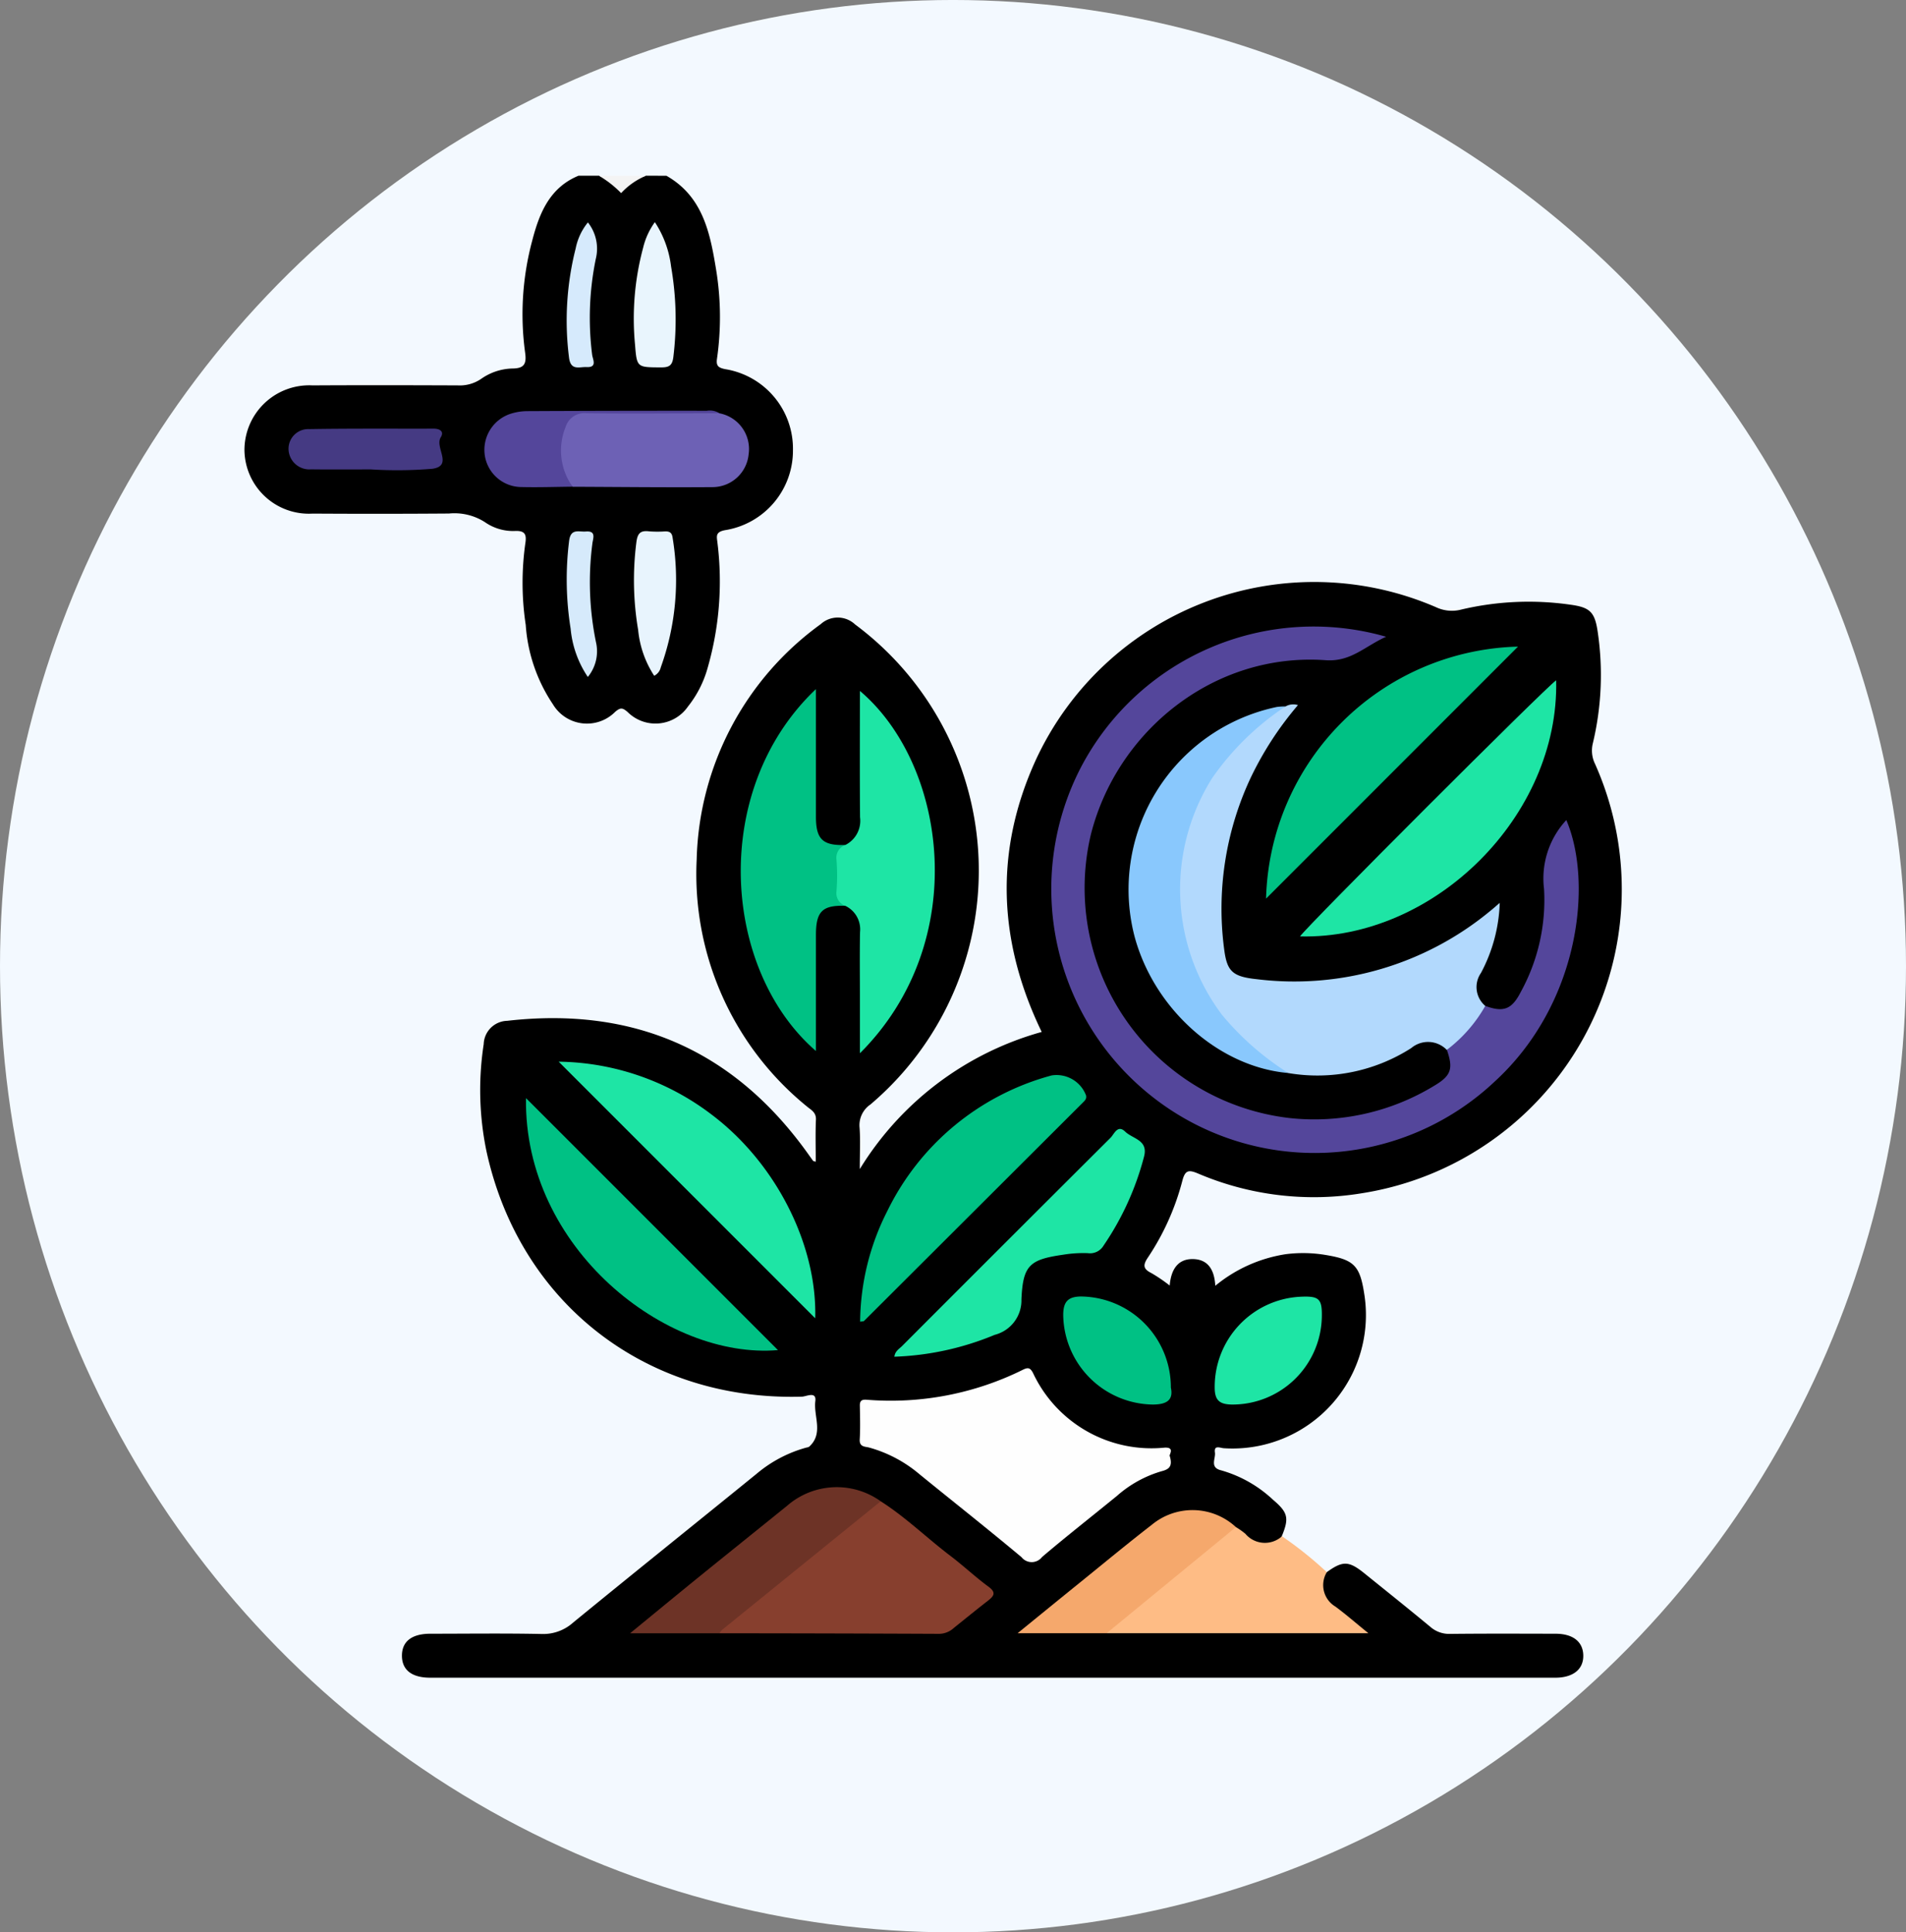 <svg xmlns="http://www.w3.org/2000/svg" xmlns:xlink="http://www.w3.org/1999/xlink" width="145" height="147" viewBox="0 0 145 147">
  <rect x="0" y="0" width="145" height="147" fill="#808080" stroke="none"/>
  <defs>
    <clipPath id="clip-path">
      <ellipse id="Elipse_156" data-name="Elipse 156" cx="72.5" cy="73.5" rx="72.5" ry="73.5" transform="translate(0.499 -0.274)" fill="#fff" stroke="#707070" stroke-width="1"/>
    </clipPath>
  </defs>
  <g id="Grupo_894791" data-name="Grupo 894791" transform="translate(-517 -3952)">
    <g id="Grupo_894479" data-name="Grupo 894479" transform="translate(516.501 3952.273)">
      <g id="Enmascarar_grupo_16" data-name="Enmascarar grupo 16" transform="translate(0 0)" clip-path="url(#clip-path)">
        <rect id="_95da3c9cb84d7a8c336853e8faf60a4e" data-name="95da3c9cb84d7a8c336853e8faf60a4e" width="157.338" height="174.997" transform="translate(-11.837 -13.667)" fill="#f3f9ff"/>
      </g>
    </g>
    <g id="Grupo_894658" data-name="Grupo 894658" transform="translate(-1780.864 6944.284)">
      <path id="Trazado_625150" data-name="Trazado 625150" d="M2348.565-2978.912c2.776,1.58,3.322,4.358,3.778,7.148a22.348,22.348,0,0,1,.066,6.774c-.078.544.112.679.61.786a6.129,6.129,0,0,1,5.169,6.178,6.123,6.123,0,0,1-5.167,6.073c-.766.145-.626.487-.574.98a23.79,23.79,0,0,1-.746,9.484,8.244,8.244,0,0,1-1.5,2.952,3,3,0,0,1-4.59.418c-.391-.333-.543-.359-.954-.007a3.019,3.019,0,0,1-4.728-.578,12.331,12.331,0,0,1-2.069-6.034,21.5,21.5,0,0,1-.03-6.22c.1-.643-.011-.963-.764-.934a3.744,3.744,0,0,1-2.318-.675,4.3,4.3,0,0,0-2.728-.652q-5.184.038-10.369.006a4.9,4.9,0,0,1-5.19-4.81,4.925,4.925,0,0,1,5.182-4.943c3.679-.021,7.359-.014,11.038,0a2.885,2.885,0,0,0,1.771-.485,4.3,4.3,0,0,1,2.4-.8c.886-.006,1.082-.35.962-1.2a21.6,21.6,0,0,1,.534-8.508c.537-2.075,1.313-4.046,3.528-4.958h1.562c.442.23.987.238,1.35.647a.393.393,0,0,0,.656,0c.412-.492,1.039-.445,1.565-.649Z" transform="translate(0 0)"/>
      <path id="Trazado_625151" data-name="Trazado 625151" d="M2410.479-2978.912a5.386,5.386,0,0,0-1.886,1.32,7.921,7.921,0,0,0-1.685-1.32Z" transform="translate(-63.476 0)" fill="#f4f4f4"/>
      <path id="Trazado_625152" data-name="Trazado 625152" d="M2427.018-2800.018c1.209-.876,1.676-.867,2.85.079,1.678,1.354,3.362,2.7,5.022,4.075a2.169,2.169,0,0,0,1.5.542c2.677-.03,5.355-.018,8.033-.012,1.315,0,2.08.6,2.107,1.629.029,1.068-.761,1.715-2.134,1.715q-42.788,0-85.577,0c-1.411,0-2.157-.586-2.159-1.671s.743-1.671,2.154-1.674c2.827,0,5.654-.04,8.479.02a3.415,3.415,0,0,0,2.394-.872c4.632-3.79,9.3-7.533,13.945-11.307a9.952,9.952,0,0,1,3.807-2.005.494.494,0,0,0,.21-.071c1.1-1.013.317-2.3.459-3.456.1-.78-.683-.354-1.014-.344-11.876.348-21.511-7.137-24.014-18.72a22.934,22.934,0,0,1-.2-8.094,1.836,1.836,0,0,1,1.791-1.777c9.649-1.1,17.315,2.266,22.946,10.205.107.151.213.3.324.451.015.02.057.019.2.062,0-1.087-.033-2.145.014-3.2.026-.575-.4-.751-.719-1.029a22.77,22.77,0,0,1-8.354-18.762,22.782,22.782,0,0,1,9.434-17.9,1.926,1.926,0,0,1,2.619.021,23.329,23.329,0,0,1,1.168,36.515,1.906,1.906,0,0,0-.829,1.768c.069.942.016,1.893.016,3.15a23.681,23.681,0,0,1,13.84-10.434c-3.325-6.882-3.608-13.777-.444-20.7a23.337,23.337,0,0,1,30.452-11.607,2.815,2.815,0,0,0,1.91.175,22.321,22.321,0,0,1,8.3-.371c1.468.2,1.851.543,2.071,2.006a22.338,22.338,0,0,1-.358,8.527,2.307,2.307,0,0,0,.167,1.585,23.4,23.4,0,0,1-17.661,32.642,22.46,22.46,0,0,1-12.556-1.493c-.714-.3-.975-.243-1.182.561a19.168,19.168,0,0,1-2.634,5.856c-.393.589-.32.866.29,1.168a12.18,12.18,0,0,1,1.382.942c.1-1.187.6-2.068,1.844-2.01,1.115.053,1.562.867,1.625,2.029a11.054,11.054,0,0,1,5.336-2.4,10.338,10.338,0,0,1,3.1.063c2.1.351,2.56.8,2.886,2.895a10.154,10.154,0,0,1-10.666,11.8c-.279-.014-.77-.278-.683.33.066.462-.422,1.138.475,1.352a9.57,9.57,0,0,1,3.934,2.229c1.146.974,1.255,1.389.671,2.793a1.647,1.647,0,0,1-2.363.467c-.45-.254-.813-.63-1.242-.916a4.64,4.64,0,0,0-6.21-.106c-3.173,2.442-6.242,5.015-9.556,7.688,2.222-.013,4.227.01,6.235-.025,6.151-.072,12.3.038,18.449-.062.03,0,.059-.041.149-.107-.655-.663-1.465-1.145-2.053-1.858A1.574,1.574,0,0,1,2427.018-2800.018Z" transform="translate(-28.218 -72.667)"/>
      <path id="Trazado_625153" data-name="Trazado 625153" d="M2546.231-2634.227a5.8,5.8,0,0,1,.719.507,1.942,1.942,0,0,0,2.787.191,28.8,28.8,0,0,1,3.409,2.731,1.9,1.9,0,0,0,.657,2.619c.8.593,1.549,1.247,2.506,2.025H2536.4c-.028-.454.357-.627.624-.847,2.8-2.3,5.631-4.545,8.422-6.848A1.69,1.69,0,0,1,2546.231-2634.227Z" transform="translate(-154.345 -241.887)" fill="#febc85"/>
      <path id="Trazado_625154" data-name="Trazado 625154" d="M2408.467-2918.6a2.766,2.766,0,0,1,2.219,3.115,2.76,2.76,0,0,1-2.69,2.5c-3.567.028-7.135-.014-10.7-.027a4.035,4.035,0,0,1-.468-5.245,1.08,1.08,0,0,1,.862-.432C2401.281-2918.646,2404.875-2918.823,2408.467-2918.6Z" transform="translate(-55.869 -42.243)" fill="#6d61b5"/>
      <path id="Trazado_625155" data-name="Trazado 625155" d="M2333.992-2911.3c-1.522,0-3.044.014-4.566-.006a1.581,1.581,0,0,1-1.709-1.516,1.5,1.5,0,0,1,1.581-1.545c3.155-.053,6.311-.026,9.466-.034.469,0,.808.219.533.658-.479.766.963,2.159-.633,2.394A32.306,32.306,0,0,1,2333.992-2911.3Z" transform="translate(-7.902 -45.274)" fill="#453a83"/>
      <path id="Trazado_625156" data-name="Trazado 625156" d="M2395.56-2918.794c-3.374.006-6.748.042-10.121,0a1.489,1.489,0,0,0-1.584,1.047,4.734,4.734,0,0,0,.531,4.541c-1.334.012-2.668.06-4,.024a2.831,2.831,0,0,1-2.676-2.389,2.885,2.885,0,0,1,1.9-3.162,4.216,4.216,0,0,1,1.307-.221q6.841-.033,13.682-.027A1.393,1.393,0,0,1,2395.56-2918.794Z" transform="translate(-42.962 -42.054)" fill="#54469b"/>
      <path id="Trazado_625157" data-name="Trazado 625157" d="M2417.37-2877.262a7.709,7.709,0,0,1-1.221-3.488,22.645,22.645,0,0,1-.136-6.655c.083-.665.285-.925.952-.846a8.089,8.089,0,0,0,1.224.006c.349-.011.535.093.582.483a19.594,19.594,0,0,1-.9,9.858A.952.952,0,0,1,2417.37-2877.262Z" transform="translate(-69.738 -63.614)" fill="#e8f4fd"/>
      <path id="Trazado_625158" data-name="Trazado 625158" d="M2417.421-2967.086a7.852,7.852,0,0,1,1.233,3.372,23.483,23.483,0,0,1,.176,6.867c-.079.7-.348.815-.971.811-1.774-.012-1.813.019-1.945-1.712a20.757,20.757,0,0,1,.613-7.385A5.52,5.52,0,0,1,2417.421-2967.086Z" transform="translate(-69.738 -8.299)" fill="#e9f5fd"/>
      <path id="Trazado_625159" data-name="Trazado 625159" d="M2400.289-2877.144a7.852,7.852,0,0,1-1.309-3.677,23.754,23.754,0,0,1-.117-6.654c.114-1,.744-.691,1.273-.734.817-.067.546.533.5.909a22.733,22.733,0,0,0,.3,7.637A3.072,3.072,0,0,1,2400.289-2877.144Z" transform="translate(-57.706 -63.642)" fill="#d6eafb"/>
      <path id="Trazado_625160" data-name="Trazado 625160" d="M2400.31-2967.015a3.218,3.218,0,0,1,.6,2.776,22.308,22.308,0,0,0-.277,7.294c.041.338.419.98-.43.935-.552-.029-1.223.31-1.335-.769a22.337,22.337,0,0,1,.513-8.261A4.507,4.507,0,0,1,2400.31-2967.015Z" transform="translate(-57.721 -8.349)" fill="#d6eafc"/>
      <path id="Trazado_625161" data-name="Trazado 625161" d="M2555.247-2835.141c1.388.51,2.023.269,2.7-1.061a14.524,14.524,0,0,0,1.769-7.839,6.531,6.531,0,0,1,1.695-5.237c2.04,4.767,1.018,13.967-5.438,19.883a19.973,19.973,0,0,1-25.971,1.232,20.105,20.105,0,0,1-5.5-25.16,19.985,19.985,0,0,1,23.2-9.9c-1.626.728-2.679,1.921-4.6,1.784-8.518-.608-15.9,5.422-17.868,13.293a17.617,17.617,0,0,0,15.1,21.534,17.532,17.532,0,0,0,11.083-2.487c1.241-.747,1.4-1.281.908-2.695A29,29,0,0,1,2555.247-2835.141Z" transform="translate(-144.389 -80.622)" fill="#54469b"/>
      <path id="Trazado_625162" data-name="Trazado 625162" d="M2577.627-2821.153a10.958,10.958,0,0,1-2.929,3.348,1.983,1.983,0,0,0-2.705-.138,13.239,13.239,0,0,1-9.351,1.9,10.719,10.719,0,0,1-4.587-3.415,16.073,16.073,0,0,1,.614-21.788,9.144,9.144,0,0,1,3.757-2.684,1.184,1.184,0,0,1,.951-.106,25.228,25.228,0,0,0-3.613,5.562,23.458,23.458,0,0,0-2,13.024c.214,1.661.625,2.068,2.457,2.263a23.385,23.385,0,0,0,17.776-5.183c.2-.157.383-.324.729-.618a12.094,12.094,0,0,1-1.43,5.333A1.872,1.872,0,0,0,2577.627-2821.153Z" transform="translate(-166.769 -94.61)" fill="#b2d9fd"/>
      <path id="Trazado_625163" data-name="Trazado 625163" d="M2497-2668.082c.258.827-.073,1.036-.623,1.177a8.888,8.888,0,0,0-3.381,1.868c-1.9,1.551-3.832,3.065-5.7,4.651a.99.99,0,0,1-1.566.018c-2.564-2.147-5.192-4.217-7.785-6.329a10.057,10.057,0,0,0-3.807-2.011c-.317-.083-.752-.033-.717-.623.051-.852.024-1.71.009-2.565-.008-.415.188-.476.551-.447a22.628,22.628,0,0,0,11.876-2.294c.4-.195.552-.11.748.259a9.954,9.954,0,0,0,10.006,5.677C2497.417-2668.744,2496.957-2668.163,2497-2668.082Z" transform="translate(-110.153 -213.457)" fill="#fefefe"/>
      <path id="Trazado_625164" data-name="Trazado 625164" d="M2451.025-2831.491c-1.741-.058-2.231.422-2.233,2.209,0,2.933,0,5.866,0,8.837-7.153-6.2-8.084-19.871,0-27.533v7.083c0,.893,0,1.784,0,2.677.01,1.669.53,2.156,2.232,2.1A7.034,7.034,0,0,0,2451.025-2831.491Z" transform="translate(-88.855 -91.885)" fill="#00c184"/>
      <path id="Trazado_625165" data-name="Trazado 625165" d="M2468.145-2831.172a1.025,1.025,0,0,1-.671-1.1,14.7,14.7,0,0,0,0-2.427,1.028,1.028,0,0,1,.67-1.1,2.052,2.052,0,0,0,1.124-2.112c-.027-3.2-.01-6.393-.01-9.611,6.609,5.6,8.527,19.06,0,27.566v-4.195c0-1.672-.021-3.346.009-5.018A1.977,1.977,0,0,0,2468.145-2831.172Z" transform="translate(-105.976 -92.203)" fill="#1ee5a5"/>
      <path id="Trazado_625166" data-name="Trazado 625166" d="M2449.889-2640.811c1.914,1.218,3.534,2.812,5.333,4.176.975.74,1.87,1.587,2.855,2.311.6.439.454.7-.023,1.072-.881.681-1.742,1.387-2.611,2.083a1.669,1.669,0,0,1-1.1.441q-8.359-.038-16.718-.043c-.087-.529.375-.685.666-.927,3.542-2.931,7.147-5.784,10.713-8.686A1.581,1.581,0,0,1,2449.889-2640.811Z" transform="translate(-85.025 -237.266)" fill="#873f2e"/>
      <path id="Trazado_625167" data-name="Trazado 625167" d="M2577.067-2839.645a19.692,19.692,0,0,1,19.166-19.171Z" transform="translate(-182.887 -84.279)" fill="#00c184"/>
      <path id="Trazado_625168" data-name="Trazado 625168" d="M2605.215-2850.231c.242,10.271-9.224,19.736-19.487,19.485C2586.287-2831.562,2604.412-2849.684,2605.215-2850.231Z" transform="translate(-188.965 -90.303)" fill="#1ee5a5"/>
      <path id="Trazado_625169" data-name="Trazado 625169" d="M2416.143-2733.422l-19.517-19.522a19.611,19.611,0,0,1,11.688,4.065C2413.175-2745.192,2416.3-2738.986,2416.143-2733.422Z" transform="translate(-56.261 -158.576)" fill="#1ee5a5"/>
      <path id="Trazado_625170" data-name="Trazado 625170" d="M2388.281-2743.654l19.17,19.171C2398.973-2723.757,2388.115-2732.211,2388.281-2743.654Z" transform="translate(-50.403 -165.095)" fill="#00c184"/>
      <path id="Trazado_625171" data-name="Trazado 625171" d="M2473.524-2730.829a18.865,18.865,0,0,1,2.072-8.426,19.546,19.546,0,0,1,12.5-10.308,2.4,2.4,0,0,1,2.611,1.51c.07.277-.1.416-.249.567q-8.314,8.3-16.635,16.6C2473.783-2730.843,2473.693-2730.856,2473.524-2730.829Z" transform="translate(-110.225 -160.911)" fill="#00c184"/>
      <path id="Trazado_625172" data-name="Trazado 625172" d="M2553.89-2843.558a20.708,20.708,0,0,0-5.573,5.445,15.891,15.891,0,0,0,.736,18.007,21.307,21.307,0,0,0,5.053,4.435c-5.248-.449-10.176-4.811-11.687-10.346a14.19,14.19,0,0,1,10.81-17.5A4.861,4.861,0,0,1,2553.89-2843.558Z" transform="translate(-158.232 -94.986)" fill="#89c8fd"/>
      <path id="Trazado_625173" data-name="Trazado 625173" d="M2482.259-2718.453c.053-.44.38-.6.605-.831q7.908-7.923,15.838-15.823c.28-.278.534-1.032,1.116-.469s1.78.631,1.43,1.92a21.685,21.685,0,0,1-3.072,6.745,1.2,1.2,0,0,1-1.2.58,9.442,9.442,0,0,0-1.88.119c-2.538.366-3.058.792-3.171,3.395a2.706,2.706,0,0,1-2.034,2.7A21.762,21.762,0,0,1,2482.259-2718.453Z" transform="translate(-116.355 -170.622)" fill="#1ee5a5"/>
      <path id="Trazado_625174" data-name="Trazado 625174" d="M2433.908-2643.336q-6.034,4.889-12.066,9.779a1.375,1.375,0,0,0-.2.261h-6.8c1.871-1.531,3.538-2.908,5.218-4.27,2.244-1.821,4.5-3.626,6.746-5.445A5.747,5.747,0,0,1,2433.908-2643.336Z" transform="translate(-69.043 -234.742)" fill="#6d3326"/>
      <path id="Trazado_625175" data-name="Trazado 625175" d="M2530.295-2637.27l-9.834,8.073h-6.774c1.72-1.4,3.277-2.67,4.839-3.933,1.786-1.445,3.554-2.912,5.371-4.316A4.856,4.856,0,0,1,2530.295-2637.27Z" transform="translate(-138.409 -238.844)" fill="#f5a86c"/>
      <path id="Trazado_625176" data-name="Trazado 625176" d="M2533.514-2686.116c.217.992-.381,1.285-1.381,1.287a6.91,6.91,0,0,1-6.808-6.83c.008-.955.331-1.383,1.358-1.39A6.915,6.915,0,0,1,2533.514-2686.116Z" transform="translate(-146.576 -200.608)" fill="#00c184"/>
      <path id="Trazado_625177" data-name="Trazado 625177" d="M2572.114-2691.434a6.8,6.8,0,0,1-6.855,6.629c-.912-.019-1.295-.305-1.294-1.3a6.863,6.863,0,0,1,6.495-6.9C2571.92-2693.075,2572.146-2692.861,2572.114-2691.434Z" transform="translate(-173.692 -200.632)" fill="#1ee5a5"/>
    </g>
  </g>
</svg>
